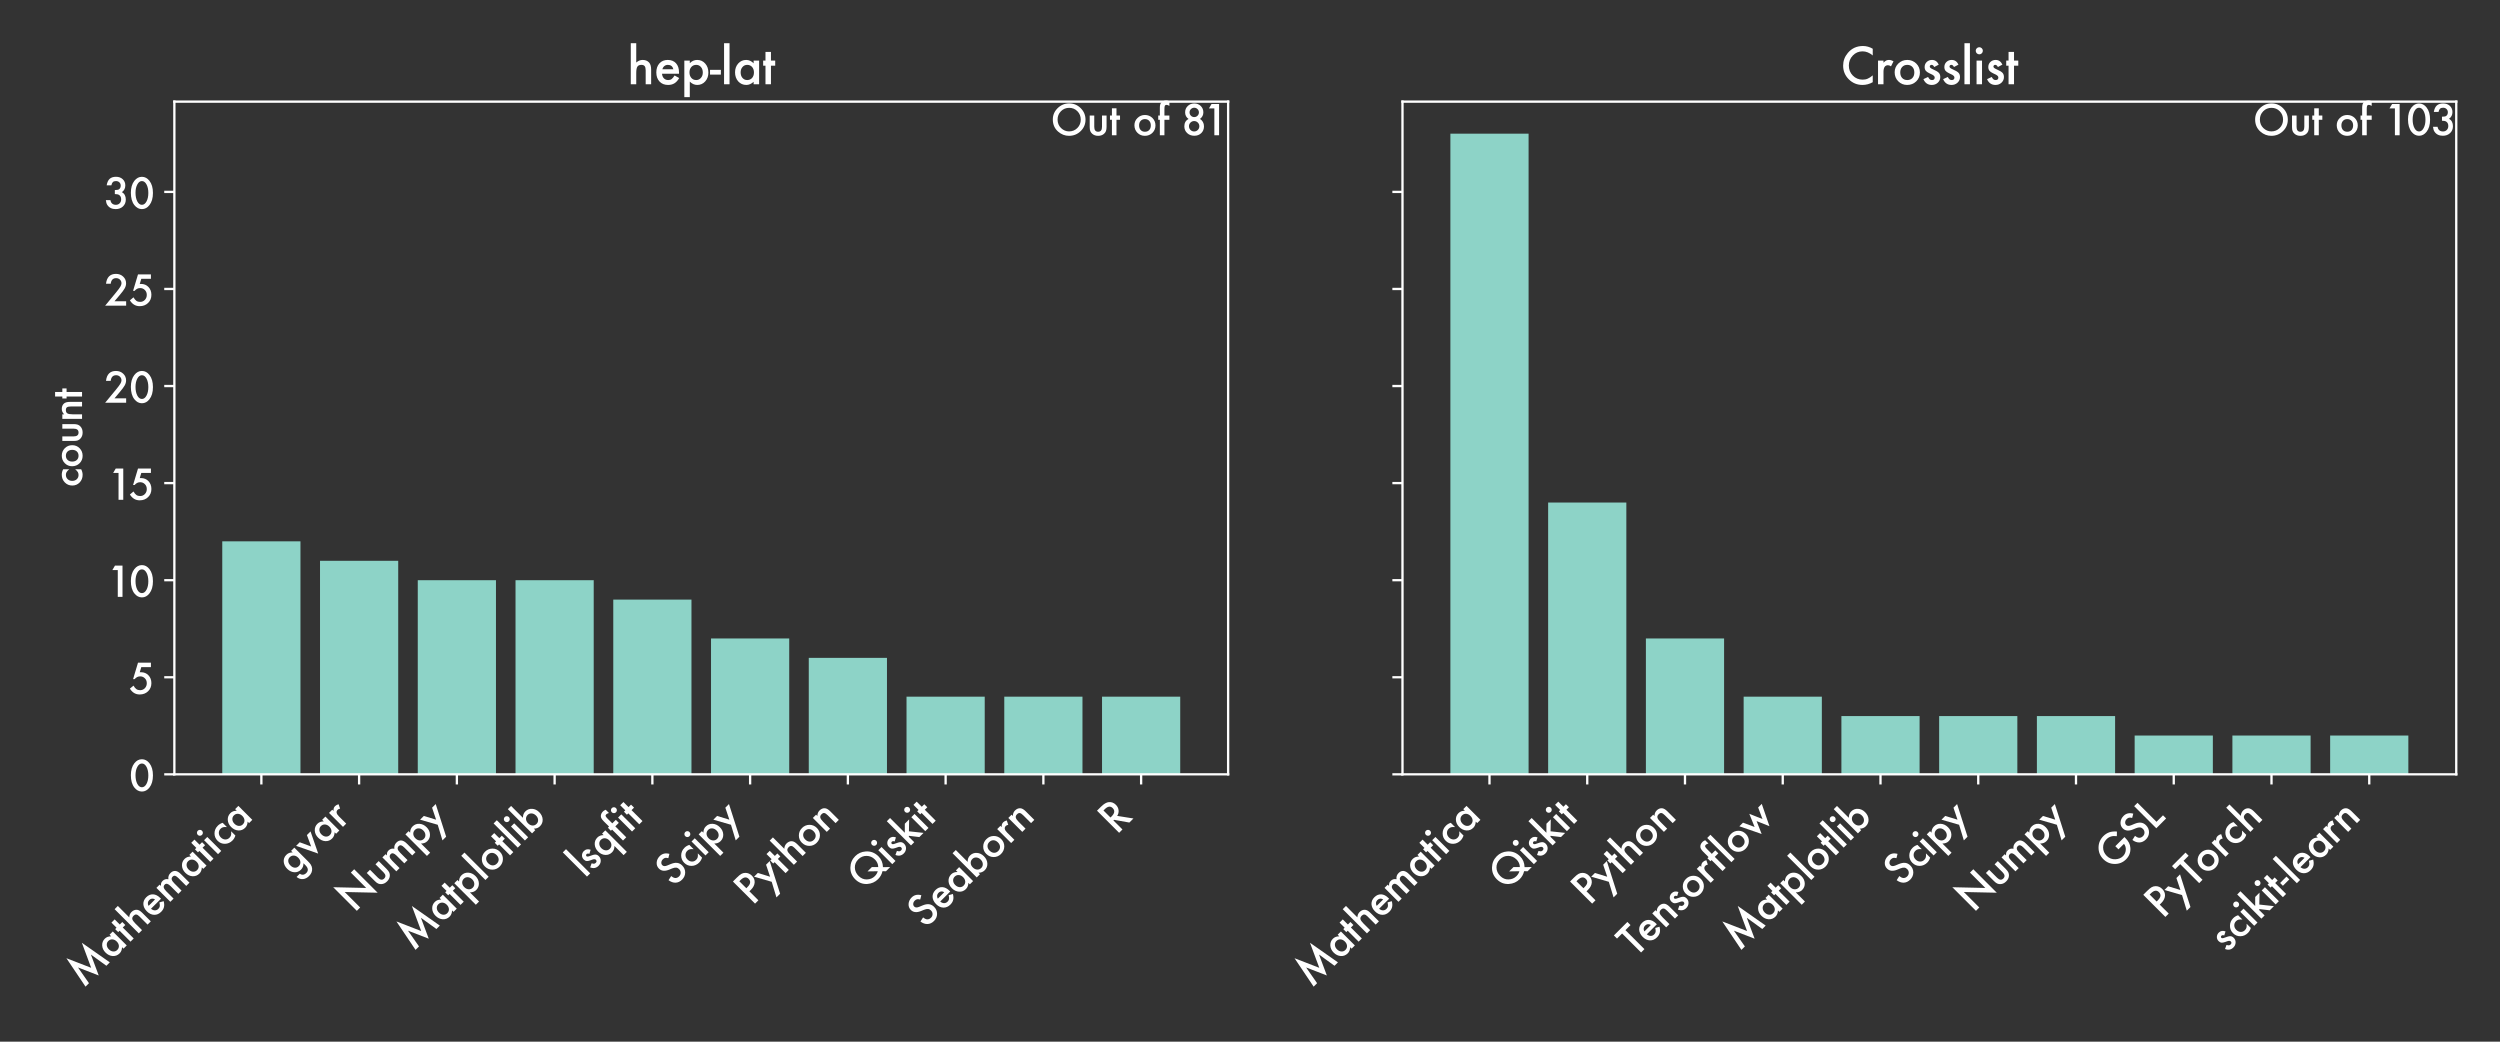 <?xml version="1.0" encoding="utf-8" standalone="no"?>
<!DOCTYPE svg PUBLIC "-//W3C//DTD SVG 1.1//EN"
  "http://www.w3.org/Graphics/SVG/1.1/DTD/svg11.dtd">
<svg xmlns:xlink="http://www.w3.org/1999/xlink" width="864pt" height="360pt" viewBox="0 0 864 360" xmlns="http://www.w3.org/2000/svg" version="1.1">
 <rect x="0" y="0" width="864" height="360" fill="#333333" stroke="none"/>
 <defs>
  <style type="text/css">*{stroke-linejoin: round; stroke-linecap: butt}</style>
 </defs>
 <g id="figure_1">
  <g id="patch_1">
   <path d="M 0 360 
L 864 360 
L 864 0 
L 0 0 
L 0 360 
z
" style="fill: none"/>
  </g>
  <g id="axes_1">
   <g id="patch_2">
    <path d="M 60.26 267.611 
L 424.44 267.611 
L 424.44 35.12 
L 60.26 35.12 
L 60.26 267.611 
z
" style="fill: none"/>
   </g>
   <g id="patch_3">
    <path d="M 76.814 267.611 
L 103.84 267.611 
L 103.84 187.095 
L 76.814 187.095 
z
" clip-path="url(#p4e7879d0d3)" style="fill: #8dd3c7"/>
   </g>
   <g id="patch_4">
    <path d="M 110.597 267.611 
L 137.623 267.611 
L 137.623 193.805 
L 110.597 193.805 
z
" clip-path="url(#p4e7879d0d3)" style="fill: #8dd3c7"/>
   </g>
   <g id="patch_5">
    <path d="M 144.38 267.611 
L 171.406 267.611 
L 171.406 200.514 
L 144.38 200.514 
z
" clip-path="url(#p4e7879d0d3)" style="fill: #8dd3c7"/>
   </g>
   <g id="patch_6">
    <path d="M 178.163 267.611 
L 205.189 267.611 
L 205.189 200.514 
L 178.163 200.514 
z
" clip-path="url(#p4e7879d0d3)" style="fill: #8dd3c7"/>
   </g>
   <g id="patch_7">
    <path d="M 211.946 267.611 
L 238.972 267.611 
L 238.972 207.224 
L 211.946 207.224 
z
" clip-path="url(#p4e7879d0d3)" style="fill: #8dd3c7"/>
   </g>
   <g id="patch_8">
    <path d="M 245.728 267.611 
L 272.755 267.611 
L 272.755 220.643 
L 245.728 220.643 
z
" clip-path="url(#p4e7879d0d3)" style="fill: #8dd3c7"/>
   </g>
   <g id="patch_9">
    <path d="M 279.511 267.611 
L 306.538 267.611 
L 306.538 227.353 
L 279.511 227.353 
z
" clip-path="url(#p4e7879d0d3)" style="fill: #8dd3c7"/>
   </g>
   <g id="patch_10">
    <path d="M 313.294 267.611 
L 340.321 267.611 
L 340.321 240.772 
L 313.294 240.772 
z
" clip-path="url(#p4e7879d0d3)" style="fill: #8dd3c7"/>
   </g>
   <g id="patch_11">
    <path d="M 347.077 267.611 
L 374.103 267.611 
L 374.103 240.772 
L 347.077 240.772 
z
" clip-path="url(#p4e7879d0d3)" style="fill: #8dd3c7"/>
   </g>
   <g id="patch_12">
    <path d="M 380.86 267.611 
L 407.886 267.611 
L 407.886 240.772 
L 380.86 240.772 
z
" clip-path="url(#p4e7879d0d3)" style="fill: #8dd3c7"/>
   </g>
   <g id="matplotlib.axis_1">
    <g id="xtick_1">
     <g id="line2d_1">
      <defs>
       <path id="me4c6fbb41c" d="M 0 0 
L 0 3.5 
" style="stroke: #ffffff; stroke-width: 0.8"/>
      </defs>
      <g>
       <use xlink:href="#me4c6fbb41c" x="90.327" y="267.611" style="fill: #ffffff; stroke: #ffffff; stroke-width: 0.8"/>
      </g>
     </g>
     <g id="text_1">
      <!-- Mathematica -->
      <g style="fill: #ffffff" transform="translate(28.907 341.634)rotate(-45)scale(0.14 -0.14)">
       <defs>
        <path id="Futura-Medium-4d" d="M 409 0 
L 1425 5188 
L 3081 1438 
L 4797 5188 
L 5709 0 
L 4963 0 
L 4497 2913 
L 3069 -222 
L 1681 2916 
L 1163 0 
L 409 0 
z
" transform="scale(0.016)"/>
        <path id="Futura-Medium-61" d="M 2688 3044 
L 3394 3044 
L 3394 0 
L 2688 0 
L 2688 319 
Q 2253 -88 1753 -88 
Q 1122 -88 709 369 
Q 300 834 300 1531 
Q 300 2216 709 2672 
Q 1119 3128 1734 3128 
Q 2266 3128 2688 2691 
L 2688 3044 
z
M 1019 1531 
Q 1019 1094 1253 819 
Q 1494 541 1859 541 
Q 2250 541 2491 809 
Q 2731 1088 2731 1516 
Q 2731 1944 2491 2222 
Q 2250 2494 1866 2494 
Q 1503 2494 1259 2219 
Q 1019 1941 1019 1531 
z
" transform="scale(0.016)"/>
        <path id="Futura-Medium-74" d="M 1169 2388 
L 1169 0 
L 466 0 
L 466 2388 
L 166 2388 
L 166 3044 
L 466 3044 
L 466 4159 
L 1169 4159 
L 1169 3044 
L 1716 3044 
L 1716 2388 
L 1169 2388 
z
" transform="scale(0.016)"/>
        <path id="Futura-Medium-68" d="M 444 5278 
L 1147 5278 
L 1147 2791 
Q 1522 3128 1975 3128 
Q 2491 3128 2800 2794 
Q 3063 2503 3063 1866 
L 3063 0 
L 2359 0 
L 2359 1800 
Q 2359 2166 2229 2330 
Q 2100 2494 1813 2494 
Q 1444 2494 1294 2266 
Q 1147 2034 1147 1472 
L 1147 0 
L 444 0 
L 444 5278 
z
" transform="scale(0.016)"/>
        <path id="Futura-Medium-65" d="M 3216 1356 
L 1034 1356 
Q 1063 981 1278 759 
Q 1494 541 1831 541 
Q 2094 541 2266 666 
Q 2434 791 2650 1128 
L 3244 797 
Q 3106 563 2953 395 
Q 2800 228 2625 120 
Q 2450 13 2247 -37 
Q 2044 -88 1806 -88 
Q 1125 -88 713 350 
Q 300 791 300 1519 
Q 300 2241 700 2688 
Q 1103 3128 1769 3128 
Q 2441 3128 2831 2700 
Q 3219 2275 3219 1522 
L 3216 1356 
z
M 2494 1931 
Q 2347 2494 1784 2494 
Q 1656 2494 1543 2455 
Q 1431 2416 1339 2342 
Q 1247 2269 1181 2166 
Q 1116 2063 1081 1931 
L 2494 1931 
z
" transform="scale(0.016)"/>
        <path id="Futura-Medium-6d" d="M 444 3044 
L 1147 3044 
L 1147 2763 
Q 1350 2975 1494 3050 
Q 1647 3128 1878 3128 
Q 2394 3128 2694 2678 
Q 3025 3128 3591 3128 
Q 4619 3128 4619 1881 
L 4619 0 
L 3913 0 
L 3913 1691 
Q 3913 2128 3806 2309 
Q 3697 2494 3447 2494 
Q 3156 2494 3023 2275 
Q 2891 2056 2891 1572 
L 2891 0 
L 2184 0 
L 2184 1681 
Q 2184 2494 1716 2494 
Q 1419 2494 1283 2272 
Q 1147 2050 1147 1572 
L 1147 0 
L 444 0 
L 444 3044 
z
" transform="scale(0.016)"/>
        <path id="Futura-Medium-69" d="M 1147 3044 
L 1147 0 
L 444 0 
L 444 3044 
L 1147 3044 
z
M 338 4309 
Q 338 4494 472 4628 
Q 606 4763 794 4763 
Q 984 4763 1119 4628 
Q 1253 4497 1253 4306 
Q 1253 4116 1119 3981 
Q 988 3847 797 3847 
Q 606 3847 472 3981 
Q 338 4116 338 4309 
z
" transform="scale(0.016)"/>
        <path id="Futura-Medium-63" d="M 2813 2913 
L 2813 1978 
Q 2572 2272 2381 2381 
Q 2194 2494 1941 2494 
Q 1544 2494 1281 2216 
Q 1019 1938 1019 1519 
Q 1019 1091 1272 816 
Q 1528 541 1925 541 
Q 2178 541 2372 650 
Q 2559 756 2813 1063 
L 2813 134 
Q 2384 -88 1956 -88 
Q 1250 -88 775 369 
Q 300 828 300 1509 
Q 300 2191 781 2659 
Q 1263 3128 1963 3128 
Q 2413 3128 2813 2913 
z
" transform="scale(0.016)"/>
       </defs>
       <use xlink:href="#Futura-Medium-4d"/>
       <use xlink:href="#Futura-Medium-61" x="96.143"/>
       <use xlink:href="#Futura-Medium-74" x="156.104"/>
       <use xlink:href="#Futura-Medium-68" x="185.447"/>
       <use xlink:href="#Futura-Medium-65" x="240.281"/>
       <use xlink:href="#Futura-Medium-6d" x="295.604"/>
       <use xlink:href="#Futura-Medium-61" x="374.705"/>
       <use xlink:href="#Futura-Medium-74" x="434.666"/>
       <use xlink:href="#Futura-Medium-69" x="462.01"/>
       <use xlink:href="#Futura-Medium-63" x="486.912"/>
       <use xlink:href="#Futura-Medium-61" x="534.568"/>
      </g>
     </g>
    </g>
    <g id="xtick_2">
     <g id="line2d_2">
      <g>
       <use xlink:href="#me4c6fbb41c" x="124.11" y="267.611" style="fill: #ffffff; stroke: #ffffff; stroke-width: 0.8"/>
      </g>
     </g>
     <g id="text_2">
      <!-- gvar -->
      <g style="fill: #ffffff" transform="translate(101.171 303.131)rotate(-45)scale(0.14 -0.14)">
       <defs>
        <path id="Futura-Medium-67" d="M 3388 72 
Q 3388 -144 3373 -308 
Q 3359 -472 3334 -597 
Q 3259 -941 3041 -1188 
Q 2628 -1663 1906 -1663 
Q 1297 -1663 903 -1334 
Q 497 -997 434 -400 
L 1141 -400 
Q 1181 -625 1275 -747 
Q 1494 -1031 1913 -1031 
Q 2684 -1031 2684 -84 
L 2684 341 
Q 2266 -88 1719 -88 
Q 1097 -88 700 363 
Q 300 819 300 1503 
Q 300 2169 672 2634 
Q 1072 3128 1728 3128 
Q 2303 3128 2684 2700 
L 2684 3044 
L 3388 3044 
L 3388 72 
z
M 2713 1516 
Q 2713 1959 2475 2225 
Q 2234 2497 1859 2497 
Q 1459 2497 1228 2200 
Q 1019 1934 1019 1513 
Q 1019 1097 1228 831 
Q 1456 541 1859 541 
Q 2263 541 2497 834 
Q 2713 1100 2713 1516 
z
" transform="scale(0.016)"/>
        <path id="Futura-Medium-76" d="M 822 3044 
L 1609 1334 
L 2394 3044 
L 3184 3044 
L 1603 -209 
L 34 3044 
L 822 3044 
z
" transform="scale(0.016)"/>
        <path id="Futura-Medium-72" d="M 444 3044 
L 1147 3044 
L 1147 2772 
Q 1341 2975 1491 3050 
Q 1644 3128 1853 3128 
Q 2131 3128 2434 2947 
L 2113 2303 
Q 1913 2447 1722 2447 
Q 1147 2447 1147 1578 
L 1147 0 
L 444 0 
L 444 3044 
z
" transform="scale(0.016)"/>
       </defs>
       <use xlink:href="#Futura-Medium-67"/>
       <use xlink:href="#Futura-Medium-76" x="59.863"/>
       <use xlink:href="#Futura-Medium-61" x="108.357"/>
       <use xlink:href="#Futura-Medium-72" x="168.318"/>
      </g>
     </g>
    </g>
    <g id="xtick_3">
     <g id="line2d_3">
      <g>
       <use xlink:href="#me4c6fbb41c" x="157.893" y="267.611" style="fill: #ffffff; stroke: #ffffff; stroke-width: 0.8"/>
      </g>
     </g>
     <g id="text_3">
      <!-- Numpy -->
      <g style="fill: #ffffff" transform="translate(122.406 315.7)rotate(-45)scale(0.14 -0.14)">
       <defs>
        <path id="Futura-Medium-4e" d="M 578 0 
L 578 5153 
L 4097 1472 
L 4097 4825 
L 4825 4825 
L 4825 -294 
L 1306 3378 
L 1306 0 
L 578 0 
z
" transform="scale(0.016)"/>
        <path id="Futura-Medium-75" d="M 1147 3044 
L 1147 1297 
Q 1147 541 1744 541 
Q 2341 541 2341 1297 
L 2341 3044 
L 3044 3044 
L 3044 1281 
Q 3044 916 2953 650 
Q 2866 413 2650 222 
Q 2294 -88 1744 -88 
Q 1197 -88 841 222 
Q 622 413 531 650 
Q 444 863 444 1281 
L 444 3044 
L 1147 3044 
z
" transform="scale(0.016)"/>
        <path id="Futura-Medium-70" d="M 1147 -1656 
L 444 -1656 
L 444 3044 
L 1147 3044 
L 1147 2713 
Q 1563 3128 2091 3128 
Q 2719 3128 3125 2666 
Q 3538 2206 3538 1506 
Q 3538 822 3128 366 
Q 2722 -88 2103 -88 
Q 1569 -88 1147 341 
L 1147 -1656 
z
M 2819 1503 
Q 2819 1941 2581 2216 
Q 2341 2494 1975 2494 
Q 1588 2494 1347 2225 
Q 1106 1956 1106 1519 
Q 1106 1091 1347 813 
Q 1584 541 1972 541 
Q 2338 541 2575 816 
Q 2819 1091 2819 1503 
z
" transform="scale(0.016)"/>
        <path id="Futura-Medium-79" d="M 1403 566 
L 34 3044 
L 850 3044 
L 1781 1294 
L 2650 3044 
L 3444 3044 
L 1019 -1656 
L 216 -1656 
L 1403 566 
z
" transform="scale(0.016)"/>
       </defs>
       <use xlink:href="#Futura-Medium-4e"/>
       <use xlink:href="#Futura-Medium-75" x="85.549"/>
       <use xlink:href="#Futura-Medium-6d" x="140.041"/>
       <use xlink:href="#Futura-Medium-70" x="220.393"/>
       <use xlink:href="#Futura-Medium-79" x="278.229"/>
      </g>
     </g>
    </g>
    <g id="xtick_4">
     <g id="line2d_4">
      <g>
       <use xlink:href="#me4c6fbb41c" x="191.676" y="267.611" style="fill: #ffffff; stroke: #ffffff; stroke-width: 0.8"/>
      </g>
     </g>
     <g id="text_4">
      <!-- Matplotlib -->
      <g style="fill: #ffffff" transform="translate(142.964 328.925)rotate(-45)scale(0.14 -0.14)">
       <defs>
        <path id="Futura-Medium-6c" d="M 1147 5278 
L 1147 0 
L 444 0 
L 444 5278 
L 1147 5278 
z
" transform="scale(0.016)"/>
        <path id="Futura-Medium-6f" d="M 300 1544 
Q 300 2203 772 2665 
Q 1244 3128 1922 3128 
Q 2603 3128 3078 2663 
Q 3547 2197 3547 1519 
Q 3547 834 3075 372 
Q 2600 -88 1909 -88 
Q 1225 -88 763 381 
Q 300 844 300 1544 
z
M 1019 1531 
Q 1019 1075 1263 809 
Q 1513 541 1922 541 
Q 2334 541 2581 806 
Q 2828 1072 2828 1516 
Q 2828 1959 2581 2225 
Q 2331 2494 1922 2494 
Q 1519 2494 1269 2225 
Q 1019 1956 1019 1531 
z
" transform="scale(0.016)"/>
        <path id="Futura-Medium-62" d="M 1147 5278 
L 1147 2691 
Q 1569 3128 2103 3128 
Q 2719 3128 3128 2669 
Q 3538 2213 3538 1531 
Q 3538 828 3125 369 
Q 2716 -88 2091 -88 
Q 1563 -88 1147 319 
L 1147 0 
L 444 0 
L 444 5278 
L 1147 5278 
z
M 2819 1500 
Q 2819 1938 2581 2213 
Q 2341 2494 1978 2494 
Q 1591 2494 1347 2222 
Q 1106 1953 1106 1522 
Q 1106 1078 1344 813 
Q 1581 541 1969 541 
Q 2334 541 2575 813 
Q 2819 1088 2819 1500 
z
" transform="scale(0.016)"/>
       </defs>
       <use xlink:href="#Futura-Medium-4d"/>
       <use xlink:href="#Futura-Medium-61" x="96.143"/>
       <use xlink:href="#Futura-Medium-74" x="156.104"/>
       <use xlink:href="#Futura-Medium-70" x="183.447"/>
       <use xlink:href="#Futura-Medium-6c" x="243.408"/>
       <use xlink:href="#Futura-Medium-6f" x="268.311"/>
       <use xlink:href="#Futura-Medium-74" x="329.043"/>
       <use xlink:href="#Futura-Medium-6c" x="356.387"/>
       <use xlink:href="#Futura-Medium-69" x="381.289"/>
       <use xlink:href="#Futura-Medium-62" x="406.191"/>
      </g>
     </g>
    </g>
    <g id="xtick_5">
     <g id="line2d_5">
      <g>
       <use xlink:href="#me4c6fbb41c" x="225.459" y="267.611" style="fill: #ffffff; stroke: #ffffff; stroke-width: 0.8"/>
      </g>
     </g>
     <g id="text_5">
      <!-- lsqfit -->
      <g style="fill: #ffffff" transform="translate(202.156 303.648)rotate(-45)scale(0.14 -0.14)">
       <defs>
        <path id="Futura-Medium-73" d="M 2213 2525 
L 1631 2216 
Q 1494 2497 1291 2497 
Q 1194 2497 1125 2433 
Q 1056 2369 1056 2269 
Q 1056 2094 1463 1922 
Q 2022 1681 2215 1478 
Q 2409 1275 2409 931 
Q 2409 491 2084 194 
Q 1769 -88 1322 -88 
Q 556 -88 238 659 
L 838 938 
Q 963 719 1028 659 
Q 1156 541 1334 541 
Q 1691 541 1691 866 
Q 1691 1053 1416 1216 
Q 1309 1269 1203 1319 
Q 1097 1369 988 1422 
Q 681 1572 556 1722 
Q 397 1913 397 2213 
Q 397 2609 669 2869 
Q 947 3128 1344 3128 
Q 1928 3128 2213 2525 
z
" transform="scale(0.016)"/>
        <path id="Futura-Medium-71" d="M 2688 -1656 
L 2688 341 
Q 2269 -88 1731 -88 
Q 1116 -88 709 366 
Q 300 822 300 1506 
Q 300 2200 709 2666 
Q 1122 3128 1744 3128 
Q 2272 3128 2688 2713 
L 2688 3044 
L 3394 3044 
L 3394 -1656 
L 2688 -1656 
z
M 1019 1538 
Q 1019 1097 1256 822 
Q 1494 541 1859 541 
Q 2247 541 2488 809 
Q 2731 1081 2731 1516 
Q 2731 1944 2491 2222 
Q 2250 2494 1866 2494 
Q 1503 2494 1259 2219 
Q 1019 1941 1019 1538 
z
" transform="scale(0.016)"/>
        <path id="Futura-Medium-66" d="M 1172 2388 
L 1172 0 
L 466 0 
L 466 2388 
L 216 2388 
L 216 3044 
L 466 3044 
L 466 4219 
Q 466 4794 666 5031 
Q 941 5363 1466 5363 
Q 1653 5363 1938 5253 
L 1938 4534 
L 1866 4572 
Q 1638 4688 1491 4688 
Q 1303 4688 1238 4553 
Q 1172 4422 1172 4047 
L 1172 3044 
L 1938 3044 
L 1938 2388 
L 1172 2388 
z
" transform="scale(0.016)"/>
       </defs>
       <use xlink:href="#Futura-Medium-6c"/>
       <use xlink:href="#Futura-Medium-73" x="24.902"/>
       <use xlink:href="#Futura-Medium-71" x="65.479"/>
       <use xlink:href="#Futura-Medium-66" x="125.439"/>
       <use xlink:href="#Futura-Medium-69" x="157.252"/>
       <use xlink:href="#Futura-Medium-74" x="182.154"/>
      </g>
     </g>
    </g>
    <g id="xtick_6">
     <g id="line2d_6">
      <g>
       <use xlink:href="#me4c6fbb41c" x="259.242" y="267.611" style="fill: #ffffff; stroke: #ffffff; stroke-width: 0.8"/>
      </g>
     </g>
     <g id="text_6">
      <!-- Scipy -->
      <g style="fill: #ffffff" transform="translate(232.62 306.836)rotate(-45)scale(0.14 -0.14)">
       <defs>
        <path id="Futura-Medium-53" d="M 3306 4106 
L 2716 3756 
Q 2550 4044 2400 4131 
Q 2244 4231 1997 4231 
Q 1694 4231 1494 4059 
Q 1294 3891 1294 3634 
Q 1294 3281 1819 3066 
L 2300 2869 
Q 2888 2631 3159 2289 
Q 3431 1947 3431 1450 
Q 3431 784 2988 350 
Q 2541 -88 1878 -88 
Q 1250 -88 841 284 
Q 438 656 338 1331 
L 1075 1494 
Q 1125 1069 1250 906 
Q 1475 594 1906 594 
Q 2247 594 2472 822 
Q 2697 1050 2697 1400 
Q 2697 1541 2658 1658 
Q 2619 1775 2536 1873 
Q 2453 1972 2322 2058 
Q 2191 2144 2009 2222 
L 1544 2416 
Q 553 2834 553 3641 
Q 553 4184 969 4550 
Q 1384 4919 2003 4919 
Q 2838 4919 3306 4106 
z
" transform="scale(0.016)"/>
       </defs>
       <use xlink:href="#Futura-Medium-53"/>
       <use xlink:href="#Futura-Medium-63" x="58.301"/>
       <use xlink:href="#Futura-Medium-69" x="105.957"/>
       <use xlink:href="#Futura-Medium-70" x="130.859"/>
       <use xlink:href="#Futura-Medium-79" x="188.695"/>
      </g>
     </g>
    </g>
    <g id="xtick_7">
     <g id="line2d_7">
      <g>
       <use xlink:href="#me4c6fbb41c" x="293.025" y="267.611" style="fill: #ffffff; stroke: #ffffff; stroke-width: 0.8"/>
      </g>
     </g>
     <g id="text_7">
      <!-- Python -->
      <g style="fill: #ffffff" transform="translate(260.027 313.212)rotate(-45)scale(0.14 -0.14)">
       <defs>
        <path id="Futura-Medium-50" d="M 1306 1959 
L 1306 0 
L 578 0 
L 578 4825 
L 1403 4825 
Q 2009 4825 2319 4741 
Q 2631 4656 2869 4422 
Q 3284 4016 3284 3397 
Q 3284 2734 2840 2346 
Q 2397 1959 1644 1959 
L 1306 1959 
z
M 1306 2634 
L 1578 2634 
Q 2581 2634 2581 3406 
Q 2581 4153 1547 4153 
L 1306 4153 
L 1306 2634 
z
" transform="scale(0.016)"/>
        <path id="Futura-Medium-6e" d="M 444 3044 
L 1150 3044 
L 1150 2763 
Q 1519 3128 1981 3128 
Q 2513 3128 2809 2794 
Q 3066 2509 3066 1866 
L 3066 0 
L 2359 0 
L 2359 1700 
Q 2359 2150 2234 2322 
Q 2113 2497 1791 2497 
Q 1441 2497 1294 2266 
Q 1150 2038 1150 1469 
L 1150 0 
L 444 0 
L 444 3044 
z
" transform="scale(0.016)"/>
       </defs>
       <use xlink:href="#Futura-Medium-50"/>
       <use xlink:href="#Futura-Medium-79" x="54.004"/>
       <use xlink:href="#Futura-Medium-74" x="108.35"/>
       <use xlink:href="#Futura-Medium-68" x="137.693"/>
       <use xlink:href="#Futura-Medium-6f" x="192.527"/>
       <use xlink:href="#Futura-Medium-6e" x="252.635"/>
      </g>
     </g>
    </g>
    <g id="xtick_8">
     <g id="line2d_8">
      <g>
       <use xlink:href="#me4c6fbb41c" x="326.807" y="267.611" style="fill: #ffffff; stroke: #ffffff; stroke-width: 0.8"/>
      </g>
     </g>
     <g id="text_8">
      <!-- Qiskit -->
      <g style="fill: #ffffff" transform="translate(298.814 308.208)rotate(-45)scale(0.14 -0.14)">
       <defs>
        <path id="Futura-Medium-51" d="M 5488 -88 
L 4572 -88 
L 4194 300 
Q 3591 -88 2850 -88 
Q 1891 -88 1147 563 
Q 338 1278 338 2391 
Q 338 3481 1103 4209 
Q 1847 4916 2859 4916 
Q 3778 4916 4506 4297 
Q 5381 3553 5381 2356 
Q 5381 1419 4691 691 
L 5488 -88 
z
M 3484 1909 
L 4184 1213 
Q 4647 1694 4647 2403 
Q 4647 3181 4131 3706 
Q 3616 4231 2850 4231 
Q 2075 4231 1575 3706 
Q 1072 3184 1072 2384 
Q 1072 1603 1591 1106 
Q 2131 594 2825 594 
Q 3297 594 3678 809 
L 2544 1909 
L 3484 1909 
z
" transform="scale(0.016)"/>
        <path id="Futura-Medium-6b" d="M 1147 5278 
L 1147 2059 
L 2138 3044 
L 3081 3044 
L 1759 1766 
L 3178 0 
L 2266 0 
L 1259 1284 
L 1147 1172 
L 1147 0 
L 444 0 
L 444 5278 
L 1147 5278 
z
" transform="scale(0.016)"/>
       </defs>
       <use xlink:href="#Futura-Medium-51"/>
       <use xlink:href="#Futura-Medium-69" x="89.355"/>
       <use xlink:href="#Futura-Medium-73" x="114.258"/>
       <use xlink:href="#Futura-Medium-6b" x="154.834"/>
       <use xlink:href="#Futura-Medium-69" x="204.639"/>
       <use xlink:href="#Futura-Medium-74" x="229.541"/>
      </g>
     </g>
    </g>
    <g id="xtick_9">
     <g id="line2d_9">
      <g>
       <use xlink:href="#me4c6fbb41c" x="360.59" y="267.611" style="fill: #ffffff; stroke: #ffffff; stroke-width: 0.8"/>
      </g>
     </g>
     <g id="text_9">
      <!-- Seaborn -->
      <g style="fill: #ffffff" transform="translate(319.678 321.127)rotate(-45)scale(0.14 -0.14)">
       <use xlink:href="#Futura-Medium-53"/>
       <use xlink:href="#Futura-Medium-65" x="58.301"/>
       <use xlink:href="#Futura-Medium-61" x="113.623"/>
       <use xlink:href="#Futura-Medium-62" x="173.584"/>
       <use xlink:href="#Futura-Medium-6f" x="233.545"/>
       <use xlink:href="#Futura-Medium-72" x="293.652"/>
       <use xlink:href="#Futura-Medium-6e" x="332.555"/>
      </g>
     </g>
    </g>
    <g id="xtick_10">
     <g id="line2d_10">
      <g>
       <use xlink:href="#me4c6fbb41c" x="394.373" y="267.611" style="fill: #ffffff; stroke: #ffffff; stroke-width: 0.8"/>
      </g>
     </g>
     <g id="text_10">
      <!-- R -->
      <g style="fill: #ffffff" transform="translate(385.852 288.735)rotate(-45)scale(0.14 -0.14)">
       <defs>
        <path id="Futura-Medium-52" d="M 2213 2056 
L 3706 0 
L 2816 0 
L 1438 1975 
L 1306 1975 
L 1306 0 
L 578 0 
L 578 4825 
L 1431 4825 
Q 2388 4825 2813 4466 
Q 3281 4066 3281 3409 
Q 3281 2897 2987 2528 
Q 2694 2159 2213 2056 
z
M 1306 2609 
L 1538 2609 
Q 2572 2609 2572 3400 
Q 2572 4141 1566 4141 
L 1306 4141 
L 1306 2609 
z
" transform="scale(0.016)"/>
       </defs>
       <use xlink:href="#Futura-Medium-52"/>
      </g>
     </g>
    </g>
   </g>
   <g id="matplotlib.axis_2">
    <g id="ytick_1">
     <g id="line2d_11">
      <defs>
       <path id="m760f615c31" d="M 0 0 
L -3.5 0 
" style="stroke: #ffffff; stroke-width: 0.8"/>
      </defs>
      <g>
       <use xlink:href="#m760f615c31" x="60.26" y="267.611" style="fill: #ffffff; stroke: #ffffff; stroke-width: 0.8"/>
      </g>
     </g>
     <g id="text_11">
      <!-- 0 -->
      <g style="fill: #ffffff" transform="translate(44.62 273.384)scale(0.14 -0.14)">
       <defs>
        <path id="Futura-Medium-30" d="M 272 2444 
Q 272 3597 809 4284 
Q 1291 4906 1975 4906 
Q 2659 4906 3141 4284 
Q 3678 3597 3678 2413 
Q 3678 1231 3141 544 
Q 2659 -78 1978 -78 
Q 1297 -78 809 544 
Q 272 1231 272 2444 
z
M 988 2441 
Q 988 1638 1266 1106 
Q 1544 584 1975 584 
Q 2403 584 2684 1106 
Q 2966 1625 2966 2416 
Q 2966 3206 2684 3728 
Q 2403 4247 1975 4247 
Q 1550 4247 1269 3728 
Q 988 3213 988 2441 
z
" transform="scale(0.016)"/>
       </defs>
       <use xlink:href="#Futura-Medium-30"/>
      </g>
     </g>
    </g>
    <g id="ytick_2">
     <g id="line2d_12">
      <g>
       <use xlink:href="#m760f615c31" x="60.26" y="234.063" style="fill: #ffffff; stroke: #ffffff; stroke-width: 0.8"/>
      </g>
     </g>
     <g id="text_12">
      <!-- 5 -->
      <g style="fill: #ffffff" transform="translate(44.62 239.836)scale(0.14 -0.14)">
       <defs>
        <path id="Futura-Medium-35" d="M 3366 4144 
L 1878 4144 
L 1641 3344 
Q 1694 3350 1742 3353 
Q 1791 3356 1831 3356 
Q 2534 3356 2984 2881 
Q 3438 2409 3438 1672 
Q 3438 909 2925 415 
Q 2413 -78 1634 -78 
Q 675 -78 122 822 
L 672 1288 
Q 900 900 1131 741 
Q 1363 584 1697 584 
Q 2134 584 2431 891 
Q 2728 1206 2728 1656 
Q 2728 2119 2434 2413 
Q 2141 2716 1700 2716 
Q 1209 2716 853 2288 
L 613 2288 
L 1372 4825 
L 3366 4825 
L 3366 4144 
z
" transform="scale(0.016)"/>
       </defs>
       <use xlink:href="#Futura-Medium-35"/>
      </g>
     </g>
    </g>
    <g id="ytick_3">
     <g id="line2d_13">
      <g>
       <use xlink:href="#m760f615c31" x="60.26" y="200.514" style="fill: #ffffff; stroke: #ffffff; stroke-width: 0.8"/>
      </g>
     </g>
     <g id="text_13">
      <!-- 10 -->
      <g style="fill: #ffffff" transform="translate(36.819 206.287)scale(0.14 -0.14)">
       <defs>
        <path id="Futura-Medium-31" d="M 1734 4144 
L 900 4144 
L 1300 4825 
L 2463 4825 
L 2463 0 
L 1734 0 
L 1734 4144 
z
" transform="scale(0.016)"/>
       </defs>
       <use xlink:href="#Futura-Medium-31"/>
       <use xlink:href="#Futura-Medium-30" x="55.719"/>
      </g>
     </g>
    </g>
    <g id="ytick_4">
     <g id="line2d_14">
      <g>
       <use xlink:href="#m760f615c31" x="60.26" y="166.966" style="fill: #ffffff; stroke: #ffffff; stroke-width: 0.8"/>
      </g>
     </g>
     <g id="text_14">
      <!-- 15 -->
      <g style="fill: #ffffff" transform="translate(37.082 172.739)scale(0.14 -0.14)">
       <use xlink:href="#Futura-Medium-31"/>
       <use xlink:href="#Futura-Medium-35" x="53.844"/>
      </g>
     </g>
    </g>
    <g id="ytick_5">
     <g id="line2d_15">
      <g>
       <use xlink:href="#m760f615c31" x="60.26" y="133.417" style="fill: #ffffff; stroke: #ffffff; stroke-width: 0.8"/>
      </g>
     </g>
     <g id="text_15">
      <!-- 20 -->
      <g style="fill: #ffffff" transform="translate(35.979 139.19)scale(0.14 -0.14)">
       <defs>
        <path id="Futura-Medium-32" d="M 1603 684 
L 3400 684 
L 3400 0 
L 159 0 
L 1834 2028 
Q 2081 2331 2248 2553 
Q 2416 2775 2503 2925 
Q 2681 3219 2681 3453 
Q 2681 3791 2443 4019 
Q 2206 4247 1856 4247 
Q 1125 4247 1019 3381 
L 294 3381 
Q 469 4906 1834 4906 
Q 2494 4906 2941 4488 
Q 3391 4069 3391 3450 
Q 3391 3056 3181 2678 
Q 3075 2481 2870 2211 
Q 2666 1941 2353 1572 
L 1603 684 
z
" transform="scale(0.016)"/>
       </defs>
       <use xlink:href="#Futura-Medium-32"/>
       <use xlink:href="#Futura-Medium-30" x="61.719"/>
      </g>
     </g>
    </g>
    <g id="ytick_6">
     <g id="line2d_16">
      <g>
       <use xlink:href="#m760f615c31" x="60.26" y="99.869" style="fill: #ffffff; stroke: #ffffff; stroke-width: 0.8"/>
      </g>
     </g>
     <g id="text_16">
      <!-- 25 -->
      <g style="fill: #ffffff" transform="translate(35.979 105.641)scale(0.14 -0.14)">
       <use xlink:href="#Futura-Medium-32"/>
       <use xlink:href="#Futura-Medium-35" x="61.719"/>
      </g>
     </g>
    </g>
    <g id="ytick_7">
     <g id="line2d_17">
      <g>
       <use xlink:href="#m760f615c31" x="60.26" y="66.32" style="fill: #ffffff; stroke: #ffffff; stroke-width: 0.8"/>
      </g>
     </g>
     <g id="text_17">
      <!-- 30 -->
      <g style="fill: #ffffff" transform="translate(35.979 72.093)scale(0.14 -0.14)">
       <defs>
        <path id="Futura-Medium-33" d="M 1656 2241 
L 1656 2863 
Q 2119 2863 2278 2966 
Q 2563 3147 2563 3547 
Q 2563 3856 2356 4050 
Q 2153 4247 1828 4247 
Q 1525 4247 1359 4100 
Q 1200 3950 1122 3594 
L 397 3594 
Q 509 4275 859 4592 
Q 1209 4909 1838 4909 
Q 2472 4909 2872 4534 
Q 3272 4163 3272 3575 
Q 3272 2913 2747 2544 
Q 3347 2191 3347 1397 
Q 3347 747 2909 334 
Q 2472 -78 1788 -78 
Q 916 -78 494 563 
Q 319 831 272 1306 
L 975 1306 
Q 1031 956 1248 770 
Q 1466 584 1816 584 
Q 2169 584 2400 819 
Q 2631 1059 2631 1428 
Q 2631 1916 2284 2122 
Q 2081 2241 1656 2241 
z
" transform="scale(0.016)"/>
       </defs>
       <use xlink:href="#Futura-Medium-33"/>
       <use xlink:href="#Futura-Medium-30" x="61.719"/>
      </g>
     </g>
    </g>
    <g id="text_18">
     <!-- count -->
     <g style="fill: #ffffff" transform="translate(28.357 168.476)rotate(-90)scale(0.14 -0.14)">
      <use xlink:href="#Futura-Medium-63"/>
      <use xlink:href="#Futura-Medium-6f" x="47.656"/>
      <use xlink:href="#Futura-Medium-75" x="107.764"/>
      <use xlink:href="#Futura-Medium-6e" x="162.256"/>
      <use xlink:href="#Futura-Medium-74" x="217.09"/>
     </g>
    </g>
   </g>
   <g id="patch_13">
    <path d="M 60.26 267.611 
L 60.26 35.12 
" style="fill: none; stroke: #ffffff; stroke-width: 0.8; stroke-linejoin: miter; stroke-linecap: square"/>
   </g>
   <g id="patch_14">
    <path d="M 424.44 267.611 
L 424.44 35.12 
" style="fill: none; stroke: #ffffff; stroke-width: 0.8; stroke-linejoin: miter; stroke-linecap: square"/>
   </g>
   <g id="patch_15">
    <path d="M 60.26 267.611 
L 424.44 267.611 
" style="fill: none; stroke: #ffffff; stroke-width: 0.8; stroke-linejoin: miter; stroke-linecap: square"/>
   </g>
   <g id="patch_16">
    <path d="M 60.26 35.12 
L 424.44 35.12 
" style="fill: none; stroke: #ffffff; stroke-width: 0.8; stroke-linejoin: miter; stroke-linecap: square"/>
   </g>
   <g id="text_19">
    <!-- Out of 81 -->
    <g style="fill: #ffffff" transform="translate(363.098 46.745)scale(0.14 -0.14)">
     <defs>
      <path id="Futura-Medium-4f" d="M 338 2434 
Q 338 3453 1084 4184 
Q 1828 4916 2872 4916 
Q 3903 4916 4641 4178 
Q 5381 3441 5381 2406 
Q 5381 1366 4638 641 
Q 3891 -88 2834 -88 
Q 1900 -88 1156 559 
Q 338 1275 338 2434 
z
M 1072 2425 
Q 1072 1625 1609 1109 
Q 2144 594 2844 594 
Q 3603 594 4125 1119 
Q 4647 1650 4647 2413 
Q 4647 3184 4131 3706 
Q 3619 4231 2863 4231 
Q 2109 4231 1591 3706 
Q 1072 3188 1072 2425 
z
" transform="scale(0.016)"/>
      <path id="Futura-Medium-20" transform="scale(0.016)"/>
      <path id="Futura-Medium-38" d="M 1113 2509 
Q 581 2884 581 3531 
Q 581 4119 984 4513 
Q 1391 4906 1994 4906 
Q 2594 4906 2994 4513 
Q 3394 4122 3394 3528 
Q 3394 2906 2866 2513 
Q 3156 2356 3322 2056 
Q 3491 1756 3491 1381 
Q 3491 741 3072 331 
Q 2653 -78 2000 -78 
Q 1331 -78 897 334 
Q 459 747 459 1372 
Q 459 2184 1113 2509 
z
M 1266 3534 
Q 1266 3225 1475 3016 
Q 1688 2803 1988 2803 
Q 2284 2803 2496 3015 
Q 2709 3228 2709 3525 
Q 2709 3822 2496 4034 
Q 2284 4247 1988 4247 
Q 1691 4247 1478 4034 
Q 1266 3822 1266 3534 
z
M 1175 1397 
Q 1175 1063 1406 822 
Q 1641 584 1975 584 
Q 2306 584 2541 819 
Q 2775 1056 2775 1388 
Q 2775 1722 2540 1956 
Q 2306 2191 1975 2191 
Q 1647 2191 1409 1956 
Q 1175 1722 1175 1397 
z
" transform="scale(0.016)"/>
     </defs>
     <use xlink:href="#Futura-Medium-4f"/>
     <use xlink:href="#Futura-Medium-75" x="89.355"/>
     <use xlink:href="#Futura-Medium-74" x="143.848"/>
     <use xlink:href="#Futura-Medium-20" x="171.191"/>
     <use xlink:href="#Futura-Medium-6f" x="202.051"/>
     <use xlink:href="#Futura-Medium-66" x="262.158"/>
     <use xlink:href="#Futura-Medium-20" x="291.846"/>
     <use xlink:href="#Futura-Medium-38" x="322.705"/>
     <use xlink:href="#Futura-Medium-31" x="376.424"/>
    </g>
   </g>
   <g id="text_20">
    <!-- hep-lat -->
    <g style="fill: #ffffff" transform="translate(216.804 29.12)scale(0.168 -0.168)">
     <defs>
      <path id="Futura-Medium-2d" d="M 0 1853 
L 1394 1853 
L 1394 1241 
L 0 1241 
L 0 1853 
z
" transform="scale(0.016)"/>
     </defs>
     <use xlink:href="#Futura-Medium-68"/>
     <use xlink:href="#Futura-Medium-65" x="54.834"/>
     <use xlink:href="#Futura-Medium-70" x="110.156"/>
     <use xlink:href="#Futura-Medium-2d" x="170.117"/>
     <use xlink:href="#Futura-Medium-6c" x="191.895"/>
     <use xlink:href="#Futura-Medium-61" x="216.797"/>
     <use xlink:href="#Futura-Medium-74" x="276.758"/>
    </g>
   </g>
  </g>
  <g id="axes_2">
   <g id="patch_17">
    <path d="M 484.7 267.611 
L 848.88 267.611 
L 848.88 35.12 
L 484.7 35.12 
L 484.7 267.611 
z
" style="fill: none"/>
   </g>
   <g id="patch_18">
    <path d="M 501.254 267.611 
L 528.28 267.611 
L 528.28 46.191 
L 501.254 46.191 
z
" clip-path="url(#pe1a0ba95a7)" style="fill: #8dd3c7"/>
   </g>
   <g id="patch_19">
    <path d="M 535.037 267.611 
L 562.063 267.611 
L 562.063 173.675 
L 535.037 173.675 
z
" clip-path="url(#pe1a0ba95a7)" style="fill: #8dd3c7"/>
   </g>
   <g id="patch_20">
    <path d="M 568.82 267.611 
L 595.846 267.611 
L 595.846 220.643 
L 568.82 220.643 
z
" clip-path="url(#pe1a0ba95a7)" style="fill: #8dd3c7"/>
   </g>
   <g id="patch_21">
    <path d="M 602.603 267.611 
L 629.629 267.611 
L 629.629 240.772 
L 602.603 240.772 
z
" clip-path="url(#pe1a0ba95a7)" style="fill: #8dd3c7"/>
   </g>
   <g id="patch_22">
    <path d="M 636.386 267.611 
L 663.412 267.611 
L 663.412 247.482 
L 636.386 247.482 
z
" clip-path="url(#pe1a0ba95a7)" style="fill: #8dd3c7"/>
   </g>
   <g id="patch_23">
    <path d="M 670.168 267.611 
L 697.195 267.611 
L 697.195 247.482 
L 670.168 247.482 
z
" clip-path="url(#pe1a0ba95a7)" style="fill: #8dd3c7"/>
   </g>
   <g id="patch_24">
    <path d="M 703.951 267.611 
L 730.978 267.611 
L 730.978 247.482 
L 703.951 247.482 
z
" clip-path="url(#pe1a0ba95a7)" style="fill: #8dd3c7"/>
   </g>
   <g id="patch_25">
    <path d="M 737.734 267.611 
L 764.761 267.611 
L 764.761 254.192 
L 737.734 254.192 
z
" clip-path="url(#pe1a0ba95a7)" style="fill: #8dd3c7"/>
   </g>
   <g id="patch_26">
    <path d="M 771.517 267.611 
L 798.543 267.611 
L 798.543 254.192 
L 771.517 254.192 
z
" clip-path="url(#pe1a0ba95a7)" style="fill: #8dd3c7"/>
   </g>
   <g id="patch_27">
    <path d="M 805.3 267.611 
L 832.326 267.611 
L 832.326 254.192 
L 805.3 254.192 
z
" clip-path="url(#pe1a0ba95a7)" style="fill: #8dd3c7"/>
   </g>
   <g id="matplotlib.axis_3">
    <g id="xtick_11">
     <g id="line2d_18">
      <g>
       <use xlink:href="#me4c6fbb41c" x="514.767" y="267.611" style="fill: #ffffff; stroke: #ffffff; stroke-width: 0.8"/>
      </g>
     </g>
     <g id="text_21">
      <!-- Mathematica -->
      <g style="fill: #ffffff" transform="translate(453.347 341.634)rotate(-45)scale(0.14 -0.14)">
       <use xlink:href="#Futura-Medium-4d"/>
       <use xlink:href="#Futura-Medium-61" x="96.143"/>
       <use xlink:href="#Futura-Medium-74" x="156.104"/>
       <use xlink:href="#Futura-Medium-68" x="185.447"/>
       <use xlink:href="#Futura-Medium-65" x="240.281"/>
       <use xlink:href="#Futura-Medium-6d" x="295.604"/>
       <use xlink:href="#Futura-Medium-61" x="374.705"/>
       <use xlink:href="#Futura-Medium-74" x="434.666"/>
       <use xlink:href="#Futura-Medium-69" x="462.01"/>
       <use xlink:href="#Futura-Medium-63" x="486.912"/>
       <use xlink:href="#Futura-Medium-61" x="534.568"/>
      </g>
     </g>
    </g>
    <g id="xtick_12">
     <g id="line2d_19">
      <g>
       <use xlink:href="#me4c6fbb41c" x="548.55" y="267.611" style="fill: #ffffff; stroke: #ffffff; stroke-width: 0.8"/>
      </g>
     </g>
     <g id="text_22">
      <!-- Qiskit -->
      <g style="fill: #ffffff" transform="translate(520.556 308.208)rotate(-45)scale(0.14 -0.14)">
       <use xlink:href="#Futura-Medium-51"/>
       <use xlink:href="#Futura-Medium-69" x="89.355"/>
       <use xlink:href="#Futura-Medium-73" x="114.258"/>
       <use xlink:href="#Futura-Medium-6b" x="154.834"/>
       <use xlink:href="#Futura-Medium-69" x="204.639"/>
       <use xlink:href="#Futura-Medium-74" x="229.541"/>
      </g>
     </g>
    </g>
    <g id="xtick_13">
     <g id="line2d_20">
      <g>
       <use xlink:href="#me4c6fbb41c" x="582.333" y="267.611" style="fill: #ffffff; stroke: #ffffff; stroke-width: 0.8"/>
      </g>
     </g>
     <g id="text_23">
      <!-- Python -->
      <g style="fill: #ffffff" transform="translate(549.335 313.212)rotate(-45)scale(0.14 -0.14)">
       <use xlink:href="#Futura-Medium-50"/>
       <use xlink:href="#Futura-Medium-79" x="54.004"/>
       <use xlink:href="#Futura-Medium-74" x="108.35"/>
       <use xlink:href="#Futura-Medium-68" x="137.693"/>
       <use xlink:href="#Futura-Medium-6f" x="192.527"/>
       <use xlink:href="#Futura-Medium-6e" x="252.635"/>
      </g>
     </g>
    </g>
    <g id="xtick_14">
     <g id="line2d_21">
      <g>
       <use xlink:href="#me4c6fbb41c" x="616.116" y="267.611" style="fill: #ffffff; stroke: #ffffff; stroke-width: 0.8"/>
      </g>
     </g>
     <g id="text_24">
      <!-- Tensorflow -->
      <g style="fill: #ffffff" transform="translate(565.285 331.045)rotate(-45)scale(0.14 -0.14)">
       <defs>
        <path id="Futura-Medium-54" d="M 1909 4141 
L 1909 0 
L 1181 0 
L 1181 4141 
L 72 4141 
L 72 4825 
L 3016 4825 
L 3016 4141 
L 1909 4141 
z
" transform="scale(0.016)"/>
        <path id="Futura-Medium-77" d="M 825 3044 
L 1622 1306 
L 2481 3322 
L 3347 1306 
L 4134 3044 
L 4922 3044 
L 3328 -228 
L 2481 1731 
L 1625 -228 
L 34 3044 
L 825 3044 
z
" transform="scale(0.016)"/>
       </defs>
       <use xlink:href="#Futura-Medium-54"/>
       <use xlink:href="#Futura-Medium-65" x="44.117"/>
       <use xlink:href="#Futura-Medium-6e" x="99.439"/>
       <use xlink:href="#Futura-Medium-73" x="154.273"/>
       <use xlink:href="#Futura-Medium-6f" x="194.85"/>
       <use xlink:href="#Futura-Medium-72" x="254.957"/>
       <use xlink:href="#Futura-Medium-66" x="295.734"/>
       <use xlink:href="#Futura-Medium-6c" x="327.047"/>
       <use xlink:href="#Futura-Medium-6f" x="351.949"/>
       <use xlink:href="#Futura-Medium-77" x="410.182"/>
      </g>
     </g>
    </g>
    <g id="xtick_15">
     <g id="line2d_22">
      <g>
       <use xlink:href="#me4c6fbb41c" x="649.899" y="267.611" style="fill: #ffffff; stroke: #ffffff; stroke-width: 0.8"/>
      </g>
     </g>
     <g id="text_25">
      <!-- Matplotlib -->
      <g style="fill: #ffffff" transform="translate(601.187 328.925)rotate(-45)scale(0.14 -0.14)">
       <use xlink:href="#Futura-Medium-4d"/>
       <use xlink:href="#Futura-Medium-61" x="96.143"/>
       <use xlink:href="#Futura-Medium-74" x="156.104"/>
       <use xlink:href="#Futura-Medium-70" x="183.447"/>
       <use xlink:href="#Futura-Medium-6c" x="243.408"/>
       <use xlink:href="#Futura-Medium-6f" x="268.311"/>
       <use xlink:href="#Futura-Medium-74" x="329.043"/>
       <use xlink:href="#Futura-Medium-6c" x="356.387"/>
       <use xlink:href="#Futura-Medium-69" x="381.289"/>
       <use xlink:href="#Futura-Medium-62" x="406.191"/>
      </g>
     </g>
    </g>
    <g id="xtick_16">
     <g id="line2d_23">
      <g>
       <use xlink:href="#me4c6fbb41c" x="683.682" y="267.611" style="fill: #ffffff; stroke: #ffffff; stroke-width: 0.8"/>
      </g>
     </g>
     <g id="text_26">
      <!-- Scipy -->
      <g style="fill: #ffffff" transform="translate(657.06 306.836)rotate(-45)scale(0.14 -0.14)">
       <use xlink:href="#Futura-Medium-53"/>
       <use xlink:href="#Futura-Medium-63" x="58.301"/>
       <use xlink:href="#Futura-Medium-69" x="105.957"/>
       <use xlink:href="#Futura-Medium-70" x="130.859"/>
       <use xlink:href="#Futura-Medium-79" x="188.695"/>
      </g>
     </g>
    </g>
    <g id="xtick_17">
     <g id="line2d_24">
      <g>
       <use xlink:href="#me4c6fbb41c" x="717.465" y="267.611" style="fill: #ffffff; stroke: #ffffff; stroke-width: 0.8"/>
      </g>
     </g>
     <g id="text_27">
      <!-- Numpy -->
      <g style="fill: #ffffff" transform="translate(681.978 315.7)rotate(-45)scale(0.14 -0.14)">
       <use xlink:href="#Futura-Medium-4e"/>
       <use xlink:href="#Futura-Medium-75" x="85.549"/>
       <use xlink:href="#Futura-Medium-6d" x="140.041"/>
       <use xlink:href="#Futura-Medium-70" x="220.393"/>
       <use xlink:href="#Futura-Medium-79" x="278.229"/>
      </g>
     </g>
    </g>
    <g id="xtick_18">
     <g id="line2d_25">
      <g>
       <use xlink:href="#me4c6fbb41c" x="751.247" y="267.611" style="fill: #ffffff; stroke: #ffffff; stroke-width: 0.8"/>
      </g>
     </g>
     <g id="text_28">
      <!-- GSL -->
      <g style="fill: #ffffff" transform="translate(730.186 301.275)rotate(-45)scale(0.14 -0.14)">
       <defs>
        <path id="Futura-Medium-47" d="M 3059 2513 
L 5053 2513 
L 5053 2353 
Q 5053 1809 4925 1391 
Q 4800 1003 4503 666 
Q 3831 -91 2794 -91 
Q 1781 -91 1059 641 
Q 338 1375 338 2403 
Q 338 3453 1072 4184 
Q 1806 4919 2859 4919 
Q 3425 4919 3916 4688 
Q 4384 4456 4838 3938 
L 4319 3441 
Q 3725 4231 2872 4231 
Q 2106 4231 1588 3703 
Q 1069 3184 1069 2403 
Q 1069 1597 1647 1075 
Q 2188 591 2819 591 
Q 3356 591 3784 953 
Q 4213 1319 4263 1828 
L 3059 1828 
L 3059 2513 
z
" transform="scale(0.016)"/>
        <path id="Futura-Medium-4c" d="M 1306 4825 
L 1306 684 
L 2725 684 
L 2725 0 
L 578 0 
L 578 4825 
L 1306 4825 
z
" transform="scale(0.016)"/>
       </defs>
       <use xlink:href="#Futura-Medium-47"/>
       <use xlink:href="#Futura-Medium-53" x="84.229"/>
       <use xlink:href="#Futura-Medium-4c" x="142.529"/>
      </g>
     </g>
    </g>
    <g id="xtick_19">
     <g id="line2d_26">
      <g>
       <use xlink:href="#me4c6fbb41c" x="785.03" y="267.611" style="fill: #ffffff; stroke: #ffffff; stroke-width: 0.8"/>
      </g>
     </g>
     <g id="text_29">
      <!-- PyTorch -->
      <g style="fill: #ffffff" transform="translate(747.44 317.804)rotate(-45)scale(0.14 -0.14)">
       <use xlink:href="#Futura-Medium-50"/>
       <use xlink:href="#Futura-Medium-79" x="54.004"/>
       <use xlink:href="#Futura-Medium-54" x="108.35"/>
       <use xlink:href="#Futura-Medium-6f" x="152.092"/>
       <use xlink:href="#Futura-Medium-72" x="212.199"/>
       <use xlink:href="#Futura-Medium-63" x="248.727"/>
       <use xlink:href="#Futura-Medium-68" x="299.008"/>
      </g>
     </g>
    </g>
    <g id="xtick_20">
     <g id="line2d_27">
      <g>
       <use xlink:href="#me4c6fbb41c" x="818.813" y="267.611" style="fill: #ffffff; stroke: #ffffff; stroke-width: 0.8"/>
      </g>
     </g>
     <g id="text_30">
      <!-- scikit-learn -->
      <g style="fill: #ffffff" transform="translate(769.633 329.394)rotate(-45)scale(0.14 -0.14)">
       <use xlink:href="#Futura-Medium-73"/>
       <use xlink:href="#Futura-Medium-63" x="40.576"/>
       <use xlink:href="#Futura-Medium-69" x="88.232"/>
       <use xlink:href="#Futura-Medium-6b" x="113.135"/>
       <use xlink:href="#Futura-Medium-69" x="162.939"/>
       <use xlink:href="#Futura-Medium-74" x="187.842"/>
       <use xlink:href="#Futura-Medium-2d" x="215.186"/>
       <use xlink:href="#Futura-Medium-6c" x="236.963"/>
       <use xlink:href="#Futura-Medium-65" x="261.865"/>
       <use xlink:href="#Futura-Medium-61" x="317.188"/>
       <use xlink:href="#Futura-Medium-72" x="377.148"/>
       <use xlink:href="#Futura-Medium-6e" x="416.051"/>
      </g>
     </g>
    </g>
   </g>
   <g id="matplotlib.axis_4">
    <g id="ytick_8">
     <g id="line2d_28">
      <g>
       <use xlink:href="#m760f615c31" x="484.7" y="267.611" style="fill: #ffffff; stroke: #ffffff; stroke-width: 0.8"/>
      </g>
     </g>
    </g>
    <g id="ytick_9">
     <g id="line2d_29">
      <g>
       <use xlink:href="#m760f615c31" x="484.7" y="234.063" style="fill: #ffffff; stroke: #ffffff; stroke-width: 0.8"/>
      </g>
     </g>
    </g>
    <g id="ytick_10">
     <g id="line2d_30">
      <g>
       <use xlink:href="#m760f615c31" x="484.7" y="200.514" style="fill: #ffffff; stroke: #ffffff; stroke-width: 0.8"/>
      </g>
     </g>
    </g>
    <g id="ytick_11">
     <g id="line2d_31">
      <g>
       <use xlink:href="#m760f615c31" x="484.7" y="166.966" style="fill: #ffffff; stroke: #ffffff; stroke-width: 0.8"/>
      </g>
     </g>
    </g>
    <g id="ytick_12">
     <g id="line2d_32">
      <g>
       <use xlink:href="#m760f615c31" x="484.7" y="133.417" style="fill: #ffffff; stroke: #ffffff; stroke-width: 0.8"/>
      </g>
     </g>
    </g>
    <g id="ytick_13">
     <g id="line2d_33">
      <g>
       <use xlink:href="#m760f615c31" x="484.7" y="99.869" style="fill: #ffffff; stroke: #ffffff; stroke-width: 0.8"/>
      </g>
     </g>
    </g>
    <g id="ytick_14">
     <g id="line2d_34">
      <g>
       <use xlink:href="#m760f615c31" x="484.7" y="66.32" style="fill: #ffffff; stroke: #ffffff; stroke-width: 0.8"/>
      </g>
     </g>
    </g>
   </g>
   <g id="patch_28">
    <path d="M 484.7 267.611 
L 484.7 35.12 
" style="fill: none; stroke: #ffffff; stroke-width: 0.8; stroke-linejoin: miter; stroke-linecap: square"/>
   </g>
   <g id="patch_29">
    <path d="M 848.88 267.611 
L 848.88 35.12 
" style="fill: none; stroke: #ffffff; stroke-width: 0.8; stroke-linejoin: miter; stroke-linecap: square"/>
   </g>
   <g id="patch_30">
    <path d="M 484.7 267.611 
L 848.88 267.611 
" style="fill: none; stroke: #ffffff; stroke-width: 0.8; stroke-linejoin: miter; stroke-linecap: square"/>
   </g>
   <g id="patch_31">
    <path d="M 484.7 35.12 
L 848.88 35.12 
" style="fill: none; stroke: #ffffff; stroke-width: 0.8; stroke-linejoin: miter; stroke-linecap: square"/>
   </g>
   <g id="text_31">
    <!-- Out of 103 -->
    <g style="fill: #ffffff" transform="translate(778.617 46.745)scale(0.14 -0.14)">
     <use xlink:href="#Futura-Medium-4f"/>
     <use xlink:href="#Futura-Medium-75" x="89.355"/>
     <use xlink:href="#Futura-Medium-74" x="143.848"/>
     <use xlink:href="#Futura-Medium-20" x="171.191"/>
     <use xlink:href="#Futura-Medium-6f" x="202.051"/>
     <use xlink:href="#Futura-Medium-66" x="262.158"/>
     <use xlink:href="#Futura-Medium-20" x="291.846"/>
     <use xlink:href="#Futura-Medium-31" x="322.705"/>
     <use xlink:href="#Futura-Medium-30" x="378.424"/>
     <use xlink:href="#Futura-Medium-33" x="440.143"/>
    </g>
   </g>
   <g id="text_32">
    <!-- Crosslist -->
    <g style="fill: #ffffff" transform="translate(636.08 29.12)scale(0.168 -0.168)">
     <defs>
      <path id="Futura-Medium-43" d="M 4144 4566 
L 4144 3703 
Q 3513 4231 2838 4231 
Q 2094 4231 1584 3697 
Q 1072 3166 1072 2397 
Q 1072 1638 1584 1116 
Q 2097 594 2841 594 
Q 3225 594 3494 719 
Q 3644 781 3805 887 
Q 3966 994 4144 1144 
L 4144 266 
Q 3519 -88 2831 -88 
Q 1797 -88 1066 634 
Q 338 1363 338 2391 
Q 338 3313 947 4034 
Q 1697 4919 2888 4919 
Q 3538 4919 4144 4566 
z
" transform="scale(0.016)"/>
     </defs>
     <use xlink:href="#Futura-Medium-43"/>
     <use xlink:href="#Futura-Medium-72" x="70.068"/>
     <use xlink:href="#Futura-Medium-6f" x="106.596"/>
     <use xlink:href="#Futura-Medium-73" x="166.703"/>
     <use xlink:href="#Futura-Medium-73" x="207.279"/>
     <use xlink:href="#Futura-Medium-6c" x="247.855"/>
     <use xlink:href="#Futura-Medium-69" x="272.758"/>
     <use xlink:href="#Futura-Medium-73" x="297.66"/>
     <use xlink:href="#Futura-Medium-74" x="338.236"/>
    </g>
   </g>
  </g>
 </g>
 <defs>
  <clipPath id="p4e7879d0d3">
   <rect x="60.26" y="35.12" width="364.18" height="232.491"/>
  </clipPath>
  <clipPath id="pe1a0ba95a7">
   <rect x="484.7" y="35.12" width="364.18" height="232.491"/>
  </clipPath>
 </defs>
</svg>
